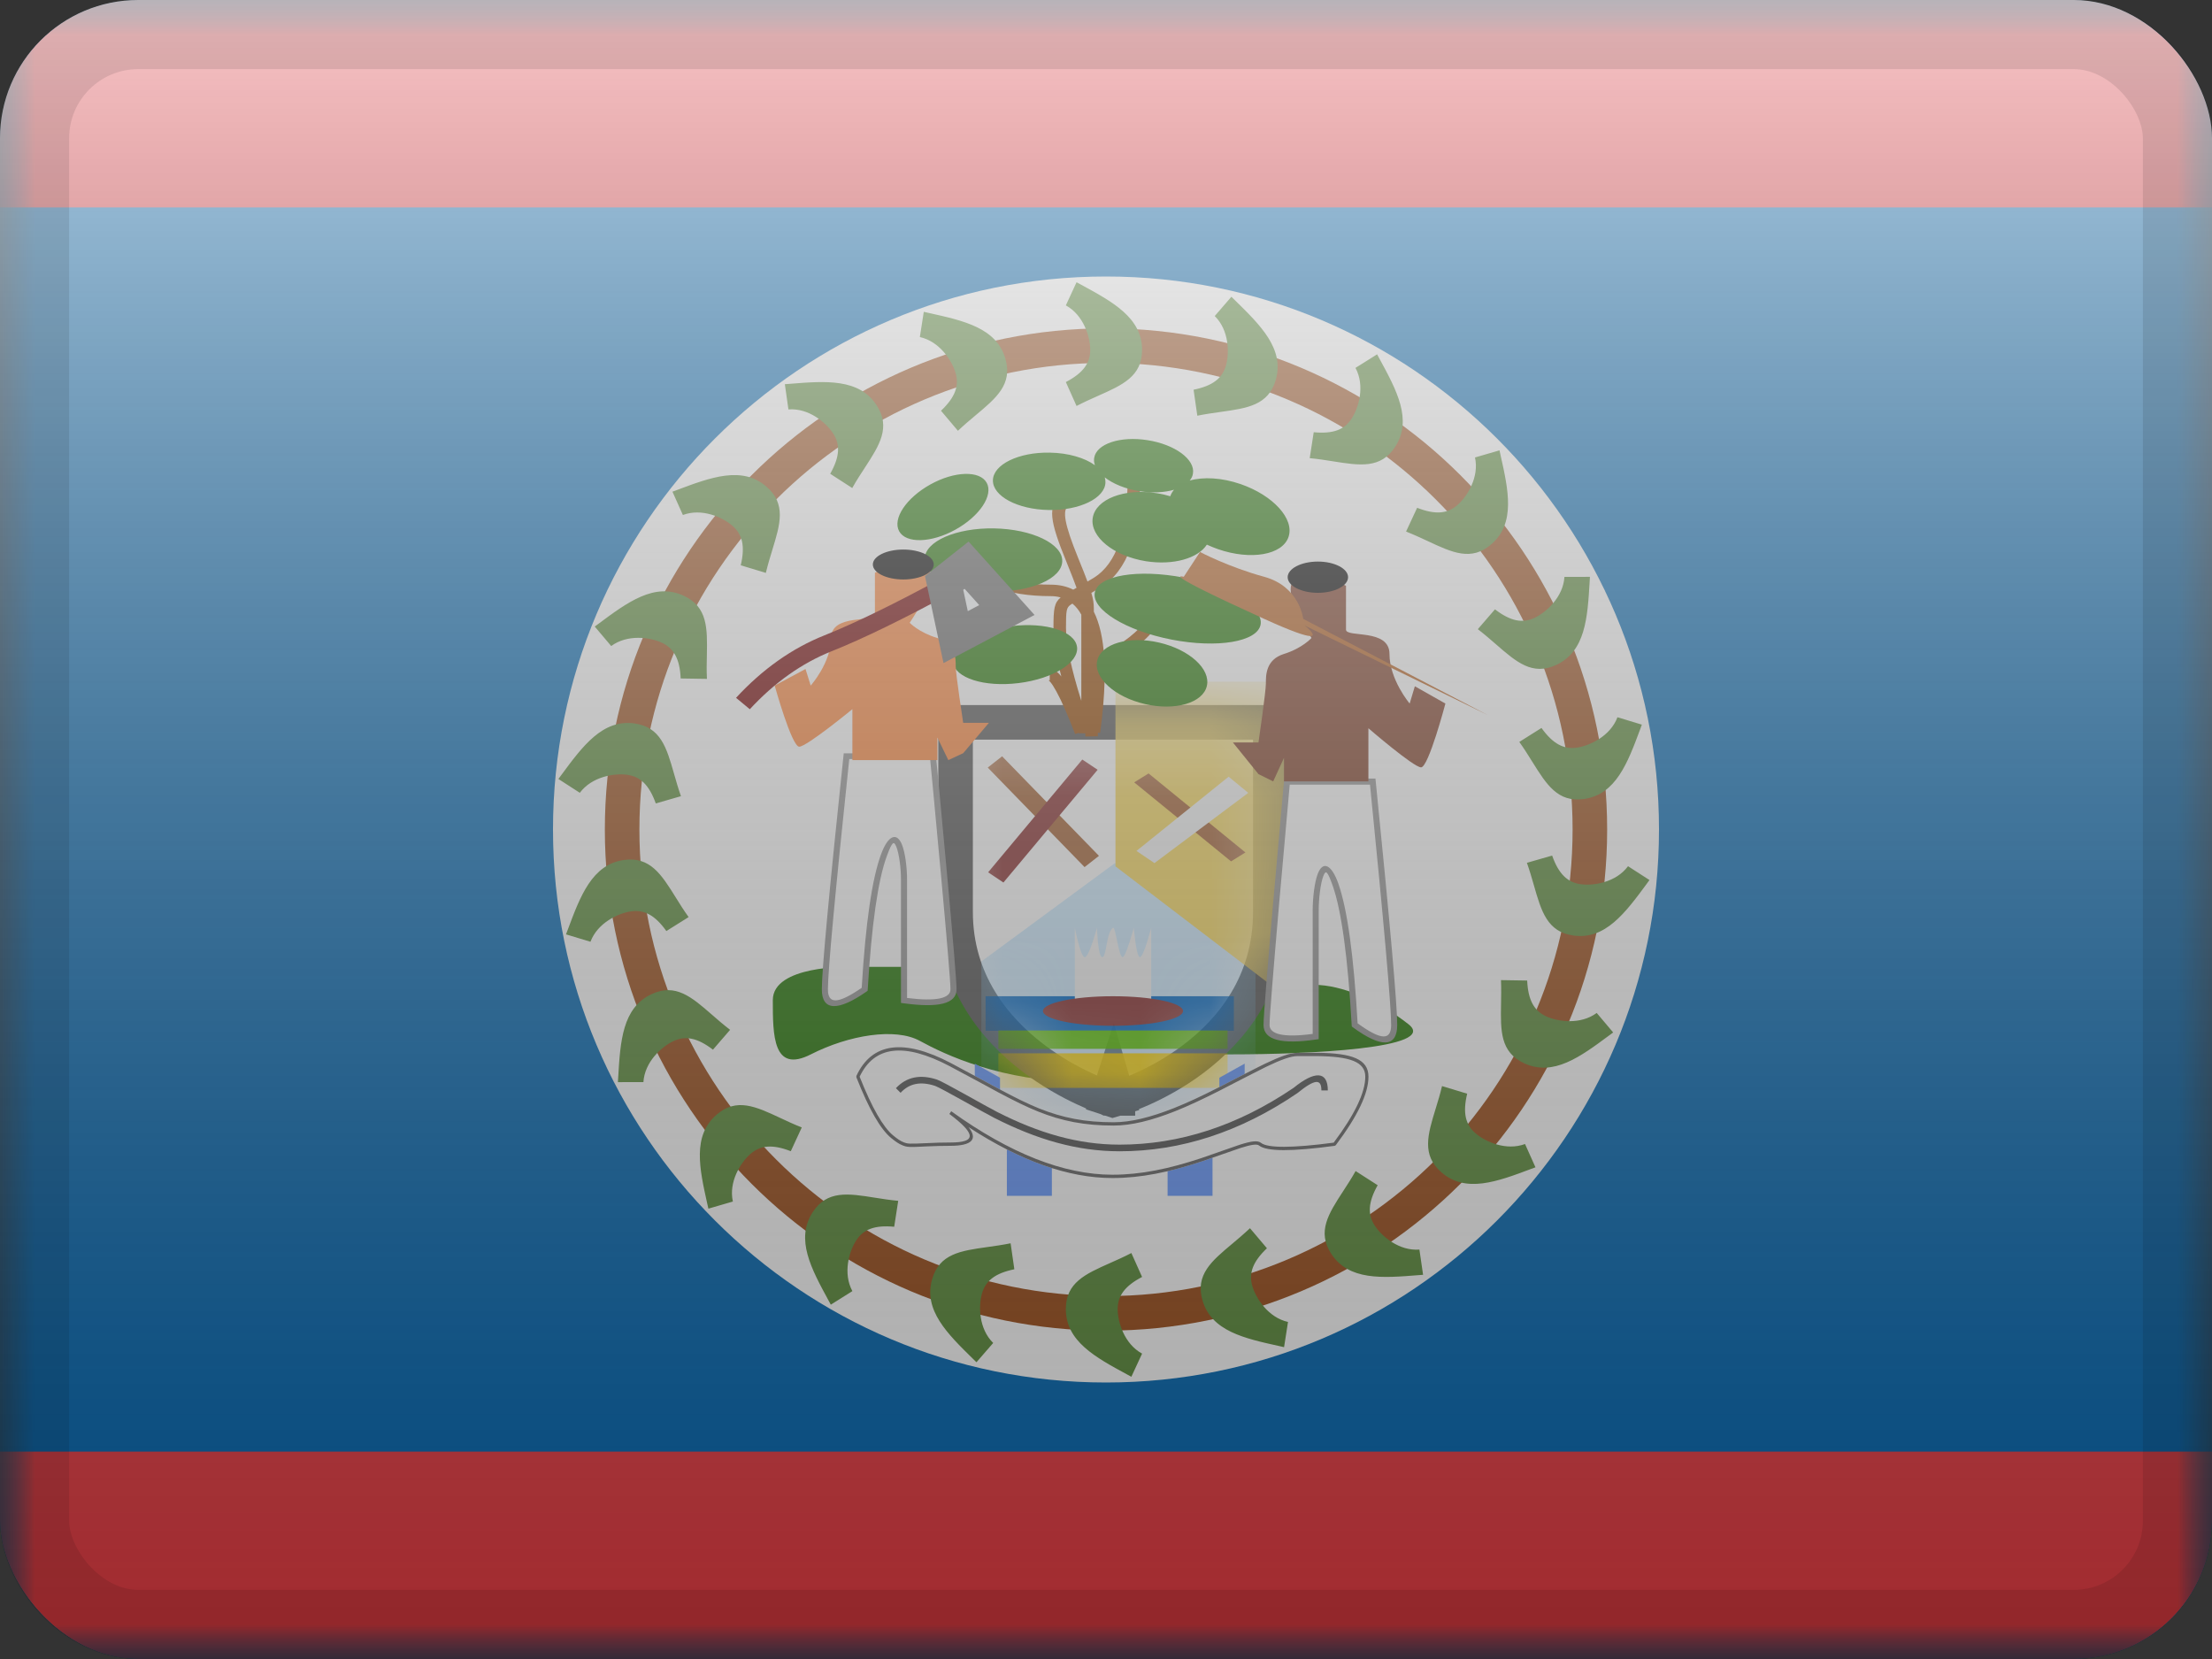 <svg width="32" height="24" viewBox="0 0 32 24" fill="none" xmlns="http://www.w3.org/2000/svg">
<rect x="0" y="0" width="32" height="24" fill="#333333" stroke="none"/>
<g clip-path="url(#clip0_230_27704)">
<mask id="mask0_230_27704" style="mask-type:luminance" maskUnits="userSpaceOnUse" x="0" y="0" width="32" height="24">
<rect width="32" height="24" fill="white"/>
</mask>
<g mask="url(#mask0_230_27704)">
<path fill-rule="evenodd" clip-rule="evenodd" d="M0 0V24H32V0H0Z" fill="#0168B4"/>
<mask id="mask1_230_27704" style="mask-type:luminance" maskUnits="userSpaceOnUse" x="0" y="0" width="32" height="24">
<path fill-rule="evenodd" clip-rule="evenodd" d="M0 0V24H32V0H0Z" fill="white"/>
</mask>
<g mask="url(#mask1_230_27704)">
<path fill-rule="evenodd" clip-rule="evenodd" d="M0 0V3H32V0H0Z" fill="#E93C43"/>
<path fill-rule="evenodd" clip-rule="evenodd" d="M0 21V24H32V21H0Z" fill="#E93C43"/>
<path d="M16 18C12.686 18 10 15.314 10 12C10 8.686 12.686 6 16 6C19.314 6 22 8.686 22 12C22 15.314 19.314 18 16 18Z" fill="#F7FCFF"/>
<path d="M16 20C11.582 20 8 16.418 8 12C8 7.582 11.582 4 16 4C20.418 4 24 7.582 24 12C24 16.418 20.418 20 16 20Z" fill="white"/>
<path fill-rule="evenodd" clip-rule="evenodd" d="M16 19C19.866 19 23 15.866 23 12C23 8.134 19.866 5 16 5C12.134 5 9 8.134 9 12C9 15.866 12.134 19 16 19Z" stroke="#9C4C17" stroke-width="0.5"/>
<path fill-rule="evenodd" clip-rule="evenodd" d="M15.574 4.083L15.419 4.418C15.675 4.557 15.772 4.872 15.772 5.062C15.772 5.251 15.672 5.395 15.419 5.527L15.574 5.873C15.68 5.818 15.785 5.771 15.884 5.727C16.24 5.569 16.522 5.444 16.522 5.062C16.522 4.596 16.094 4.365 15.633 4.115L15.574 4.083ZM17.814 4.293L17.573 4.572C17.781 4.776 17.787 5.106 17.735 5.289C17.683 5.47 17.547 5.581 17.267 5.638L17.321 6.014C17.438 5.99 17.552 5.974 17.659 5.959C18.045 5.905 18.35 5.862 18.456 5.496C18.584 5.047 18.237 4.707 17.862 4.34L17.814 4.293ZM19.609 5.322L19.922 5.126L19.954 5.185C20.205 5.646 20.437 6.073 20.183 6.464C19.976 6.784 19.671 6.735 19.286 6.674C19.179 6.657 19.066 6.639 18.947 6.628L19.005 6.253C19.289 6.28 19.452 6.214 19.554 6.055C19.658 5.895 19.748 5.579 19.609 5.322ZM21.693 6.515L21.338 6.618C21.401 6.902 21.227 7.182 21.083 7.307C20.941 7.431 20.767 7.45 20.501 7.346L20.341 7.69C20.453 7.734 20.557 7.782 20.655 7.828L20.655 7.828C21.008 7.993 21.287 8.124 21.575 7.873C21.927 7.567 21.822 7.093 21.707 6.581L21.693 6.515ZM22.632 8.346L23.001 8.345L22.997 8.412C22.966 8.936 22.937 9.421 22.514 9.619C22.169 9.78 21.936 9.577 21.642 9.321C21.56 9.25 21.474 9.175 21.379 9.102L21.627 8.815C21.854 8.989 22.026 9.019 22.198 8.939C22.37 8.858 22.614 8.637 22.632 8.346ZM23.752 10.483L23.399 10.376C23.297 10.649 22.998 10.789 22.81 10.816C22.623 10.842 22.466 10.763 22.3 10.531L21.979 10.733C22.049 10.83 22.109 10.928 22.167 11.02C22.373 11.35 22.536 11.612 22.914 11.559C23.376 11.494 23.546 11.038 23.729 10.546L23.752 10.483ZM23.552 12.531L23.862 12.731L23.823 12.785C23.511 13.208 23.222 13.599 22.761 13.534C22.383 13.481 22.298 13.184 22.191 12.81C22.161 12.705 22.129 12.595 22.089 12.482L22.454 12.377C22.549 12.646 22.678 12.765 22.865 12.791C23.054 12.818 23.379 12.765 23.552 12.531ZM23.337 14.936L23.099 14.654C22.864 14.827 22.538 14.782 22.365 14.702C22.194 14.622 22.106 14.47 22.093 14.185L21.714 14.179C21.719 14.299 21.717 14.414 21.715 14.522C21.708 14.911 21.702 15.22 22.048 15.381C22.471 15.578 22.861 15.289 23.283 14.976L23.337 14.936ZM22.062 16.55L22.213 16.887L22.15 16.91C21.659 17.095 21.203 17.265 20.852 16.959C20.564 16.709 20.654 16.414 20.768 16.042C20.8 15.938 20.834 15.828 20.861 15.712L21.225 15.822C21.158 16.1 21.201 16.27 21.344 16.393C21.488 16.518 21.789 16.652 22.062 16.55ZM20.587 18.442L20.534 18.077C20.244 18.1 19.991 17.889 19.887 17.729C19.784 17.57 19.79 17.395 19.93 17.146L19.611 16.941C19.553 17.045 19.49 17.141 19.431 17.232C19.219 17.558 19.05 17.817 19.258 18.137C19.512 18.528 19.997 18.489 20.52 18.447L20.587 18.442ZM18.633 19.124L18.576 19.489L18.511 19.474C17.998 19.361 17.524 19.257 17.395 18.809C17.29 18.442 17.527 18.243 17.825 17.994C17.908 17.924 17.996 17.85 18.083 17.768L18.328 18.058C18.121 18.255 18.064 18.42 18.116 18.602C18.169 18.785 18.349 19.061 18.633 19.124ZM16.367 19.917L16.522 19.582C16.266 19.443 16.169 19.128 16.169 18.938C16.169 18.749 16.269 18.605 16.522 18.473L16.367 18.127C16.261 18.182 16.156 18.229 16.056 18.273C15.701 18.431 15.419 18.556 15.419 18.938C15.419 19.404 15.846 19.635 16.308 19.885L16.367 19.917ZM14.368 19.428L14.126 19.707L14.078 19.66C13.704 19.293 13.356 18.953 13.485 18.505C13.59 18.138 13.896 18.095 14.281 18.041L14.281 18.041C14.389 18.026 14.502 18.01 14.62 17.986L14.674 18.362C14.394 18.419 14.258 18.53 14.206 18.711C14.153 18.895 14.16 19.224 14.368 19.428ZM12.019 18.874L12.331 18.678C12.192 18.422 12.282 18.105 12.386 17.945C12.489 17.786 12.651 17.72 12.936 17.747L12.994 17.372C12.875 17.361 12.761 17.343 12.654 17.326C12.27 17.265 11.965 17.216 11.757 17.536C11.503 17.927 11.736 18.354 11.987 18.815L12.019 18.874ZM10.602 17.382L10.248 17.485L10.233 17.419C10.119 16.907 10.013 16.433 10.365 16.127C10.653 15.876 10.933 16.007 11.286 16.172C11.384 16.218 11.488 16.267 11.599 16.31L11.44 16.654C11.174 16.55 11 16.569 10.857 16.693C10.713 16.818 10.539 17.098 10.602 17.382ZM8.939 15.655L9.308 15.654C9.326 15.363 9.57 15.142 9.743 15.061C9.914 14.981 10.087 15.011 10.314 15.185L10.562 14.898C10.467 14.825 10.38 14.75 10.298 14.678C10.005 14.423 9.772 14.22 9.426 14.382C9.003 14.579 8.974 15.064 8.943 15.588L8.939 15.655ZM8.542 13.624L8.188 13.517L8.212 13.454C8.395 12.962 8.565 12.506 9.026 12.441C9.404 12.388 9.568 12.65 9.774 12.98C9.831 13.072 9.892 13.17 9.962 13.267L9.64 13.469C9.474 13.237 9.318 13.158 9.131 13.184C8.942 13.211 8.644 13.351 8.542 13.624ZM8.078 11.269L8.388 11.469C8.562 11.235 8.887 11.182 9.076 11.209C9.262 11.235 9.391 11.354 9.487 11.623L9.851 11.518C9.811 11.405 9.78 11.295 9.75 11.19L9.75 11.19C9.643 10.816 9.558 10.519 9.18 10.466C8.718 10.401 8.43 10.792 8.118 11.215L8.078 11.269ZM8.842 9.346L8.604 9.064L8.658 9.024C9.079 8.711 9.47 8.422 9.892 8.619C10.238 8.78 10.233 9.089 10.226 9.478C10.223 9.586 10.221 9.701 10.227 9.821L9.847 9.815C9.835 9.53 9.746 9.378 9.575 9.298C9.403 9.218 9.076 9.173 8.842 9.346ZM9.728 7.113L9.879 7.45C10.152 7.348 10.453 7.481 10.597 7.607C10.739 7.73 10.782 7.9 10.716 8.178L11.079 8.288C11.107 8.172 11.14 8.062 11.172 7.958C11.286 7.586 11.377 7.291 11.089 7.041C10.737 6.735 10.282 6.905 9.79 7.09L9.728 7.113ZM11.406 5.923L11.354 5.558L11.421 5.553C11.944 5.511 12.428 5.472 12.682 5.863C12.89 6.183 12.722 6.442 12.51 6.768C12.45 6.859 12.388 6.955 12.329 7.06L12.01 6.854C12.151 6.605 12.156 6.43 12.053 6.271C11.95 6.112 11.697 5.9 11.406 5.923ZM13.364 4.511L13.307 4.876C13.592 4.939 13.772 5.215 13.825 5.398C13.877 5.58 13.82 5.746 13.613 5.942L13.858 6.232C13.944 6.15 14.032 6.076 14.116 6.006C14.414 5.757 14.651 5.558 14.545 5.191C14.417 4.743 13.942 4.639 13.43 4.526C13.408 4.521 13.386 4.516 13.364 4.511Z" fill="#5B8C39"/>
<path fill-rule="evenodd" clip-rule="evenodd" d="M12.28 13.987C12.28 13.987 11.18 13.963 11.18 14.468C11.18 14.973 11.18 15.533 11.73 15.253C12.28 14.973 12.952 14.863 13.307 15.058C13.663 15.253 14.492 15.65 15.66 15.65C16.828 15.65 16.75 15.253 17.826 15.253C18.901 15.253 20.822 15.168 20.377 14.818C19.932 14.468 19.409 14.247 19.009 14.247C18.61 14.247 18.303 14.247 17.463 13.835C16.622 13.423 15.684 13.386 14.739 13.519C13.793 13.651 13.669 13.987 13.11 13.987C12.551 13.987 12.28 13.987 12.28 13.987Z" fill="#247805"/>
<path d="M16.101 15.65C16.171 15.89 16.171 15.89 16.171 15.89L16.172 15.89L16.172 15.889L16.174 15.889L16.18 15.887L16.201 15.881C16.218 15.875 16.242 15.867 16.272 15.856C16.333 15.834 16.418 15.801 16.519 15.756C16.721 15.666 16.992 15.524 17.264 15.319C17.809 14.908 18.377 14.228 18.377 13.192V13.184V13.176V13.168V13.16V13.152V13.144V13.136V13.128V13.12V13.112V13.104V13.097V13.089V13.081V13.073V13.065V13.057V13.049V13.041V13.034V13.026V13.018V13.01V13.002V12.994V12.986V12.979V12.971V12.963V12.955V12.947V12.94V12.932V12.924V12.916V12.909V12.901V12.893V12.886V12.878V12.87V12.862V12.855V12.847V12.839V12.832V12.824V12.816V12.809V12.801V12.793V12.786V12.778V12.77V12.763V12.755V12.747V12.74V12.732V12.725V12.717V12.71V12.702V12.694V12.687V12.679V12.672V12.664V12.657V12.649V12.642V12.634V12.627V12.619V12.612V12.604V12.597V12.589V12.582V12.575V12.567V12.56V12.552V12.545V12.538V12.53V12.523V12.515V12.508V12.501V12.493V12.486V12.479V12.472V12.464V12.457V12.45V12.442V12.435V12.428V12.421V12.413V12.406V12.399V12.392V12.385V12.377V12.37V12.363V12.356V12.349V12.342V12.335V12.327V12.32V12.313V12.306V12.299V12.292V12.285V12.278V12.271V12.264V12.257V12.25V12.243V12.236V12.229V12.222V12.215V12.208V12.201V12.194V12.187V12.18V12.173V12.166V12.16V12.153V12.146V12.139V12.132V12.126V12.119V12.112V12.105V12.098V12.092V12.085V12.078V12.071V12.065V12.058V12.051V12.045V12.038V12.031V12.025V12.018V12.011V12.005V11.998V11.992V11.985V11.978V11.972V11.965V11.959V11.952V11.946V11.939V11.933V11.926V11.92V11.914V11.907V11.901V11.894V11.888V11.881V11.875V11.869V11.862V11.856V11.85V11.843V11.837V11.831V11.825V11.818V11.812V11.806V11.8V11.793V11.787V11.781V11.775V11.769V11.763V11.757V11.75V11.744V11.738V11.732V11.726V11.72V11.714V11.708V11.702V11.696V11.69V11.684V11.678V11.672V11.666V11.66V11.655V11.649V11.643V11.637V11.631V11.625V11.619V11.614V11.608V11.602V11.596V11.591V11.585V11.579V11.573V11.568V11.562V11.556V11.551V11.545V11.54V11.534V11.528V11.523V11.517V11.512V11.506V11.501V11.495V11.49V11.484V11.479V11.474V11.468V11.463V11.457V11.452V11.447V11.441V11.436V11.431V11.425V11.42V11.415V11.41V11.405V11.399V11.394V11.389V11.384V11.379V11.373V11.368V11.363V11.358V11.353V11.348V11.343V11.338V11.333V11.328V11.323V11.318V11.313V11.308V11.303V11.299V11.294V11.289V11.284V11.279V11.274V11.27V11.265V11.26V11.255V11.251V11.246V11.241V11.237V11.232V11.227V11.223V11.218V11.213V11.209V11.204V11.2V11.195V11.191V11.186V11.182V11.178V11.173V11.169V11.164V11.16V11.156V11.151V11.147V11.143V11.138V11.134V11.13V11.126V11.121V11.117V11.113V11.109V11.105V11.101V11.097V11.093V11.088V11.085V11.081V11.076V11.072V11.069V11.065V11.061V11.057V11.053V11.049V11.045V11.041V11.037V11.034V11.03V11.026V11.023V11.019V11.015V11.011V11.008V11.004V11.001V10.997V10.993V10.99V10.986V10.983V10.979V10.976V10.972V10.969V10.965V10.962V10.959V10.955V10.952V10.948V10.945V10.942V10.939V10.935V10.932V10.929V10.926V10.923V10.919V10.916V10.913V10.91V10.907V10.904V10.901V10.898V10.895V10.892V10.889V10.886V10.883V10.881V10.878V10.875V10.872V10.869V10.867V10.864V10.861V10.858V10.856V10.853V10.85V10.848V10.845V10.843V10.84V10.838V10.835V10.833V10.83V10.828V10.825V10.823V10.82V10.818V10.816V10.813V10.811V10.809V10.807V10.804V10.802V10.8V10.798V10.796V10.794V10.791V10.79V10.787V10.785V10.783V10.781V10.78V10.777V10.776V10.774V10.772V10.77V10.768V10.766V10.765V10.763V10.761V10.759V10.758V10.756V10.755V10.753V10.751V10.75V10.748V10.747V10.745V10.744V10.742V10.741V10.739V10.738V10.737V10.735V10.734V10.733V10.732V10.73V10.729V10.728V10.727V10.726V10.725V10.723V10.722V10.721V10.72V10.719V10.718V10.717V10.716V10.716V10.715V10.714V10.713V10.712V10.711V10.711V10.71V10.709V10.709V10.708V10.707V10.707V10.706V10.706V10.705V10.705V10.704V10.704V10.703V10.703V10.703V10.702V10.702V10.702V10.701V10.701V10.701V10.701V10.7V10.7V10.7V10.7V10.7V10.7L18.127 10.7H18.377V10.45H18.127H14.074H13.824V10.7H14.074L13.824 10.7V10.7V10.7V10.7V10.7V10.7V10.701V10.701V10.701V10.701V10.702V10.702V10.703V10.703V10.703V10.704V10.704V10.705V10.706V10.706V10.707V10.707V10.708V10.709V10.71V10.71V10.711V10.712V10.713V10.714V10.714V10.715V10.716V10.717V10.718V10.719V10.72V10.722V10.723V10.724V10.725V10.726V10.728V10.729V10.73V10.732V10.733V10.734V10.736V10.737V10.739V10.74V10.742V10.743V10.745V10.746V10.748V10.75V10.751V10.753V10.755V10.757V10.758V10.76V10.762V10.764V10.766V10.768V10.77V10.772V10.774V10.776V10.778V10.78V10.782V10.784V10.786V10.788V10.79V10.793V10.795V10.797V10.8V10.802V10.804V10.807V10.809V10.812V10.814V10.816V10.819V10.822V10.824V10.827V10.829V10.832V10.835V10.837V10.84V10.843V10.845V10.848V10.851V10.854V10.857V10.86V10.862V10.865V10.868V10.871V10.874V10.877V10.88V10.883V10.886V10.889V10.893V10.896V10.899V10.902V10.905V10.909V10.912V10.915V10.918V10.922V10.925V10.928V10.932V10.935V10.939V10.942V10.945V10.949V10.953V10.956V10.96V10.963V10.967V10.97V10.974V10.978V10.982V10.985V10.989V10.993V10.996V11V11.004V11.008V11.012V11.016V11.02V11.023V11.027V11.031V11.035V11.039V11.043V11.047V11.051V11.056V11.06V11.064V11.068V11.072V11.076V11.08V11.085V11.089V11.093V11.097V11.102V11.106V11.11V11.115V11.119V11.123V11.128V11.132V11.137V11.141V11.146V11.15V11.155V11.159V11.164V11.168V11.173V11.177V11.182V11.187V11.191V11.196V11.201V11.205V11.21V11.215V11.22V11.224V11.229V11.234V11.239V11.243V11.248V11.253V11.258V11.263V11.268V11.273V11.278V11.283V11.288V11.293V11.298V11.303V11.308V11.313V11.318V11.323V11.328V11.333V11.339V11.344V11.349V11.354V11.359V11.364V11.37V11.375V11.38V11.386V11.391V11.396V11.402V11.407V11.412V11.418V11.423V11.428V11.434V11.439V11.445V11.45V11.456V11.461V11.466V11.472V11.478V11.483V11.489V11.494V11.5V11.505V11.511V11.517V11.522V11.528V11.534V11.539V11.545V11.551V11.556V11.562V11.568V11.573V11.579V11.585V11.591V11.597V11.602V11.608V11.614V11.62V11.626V11.632V11.637V11.643V11.649V11.655V11.661V11.667V11.673V11.679V11.685V11.691V11.697V11.703V11.709V11.715V11.721V11.727V11.733V11.739V11.745V11.751V11.757V11.764V11.77V11.776V11.782V11.788V11.794V11.8V11.806V11.813V11.819V11.825V11.831V11.838V11.844V11.85V11.856V11.863V11.869V11.875V11.881V11.888V11.894V11.9V11.907V11.913V11.919V11.926V11.932V11.938V11.945V11.951V11.957V11.964V11.97V11.977V11.983V11.99V11.996V12.002V12.009V12.015V12.022V12.028V12.035V12.041V12.048V12.054V12.061V12.067V12.074V12.08V12.087V12.094V12.1V12.107V12.113V12.12V12.126V12.133V12.139V12.146V12.153V12.159V12.166V12.172V12.179V12.186V12.192V12.199V12.206V12.212V12.219V12.226V12.232V12.239V12.246V12.252V12.259V12.266V12.273V12.279V12.286V12.293V12.299V12.306V12.313V12.319V12.326V12.333V12.34V12.347V12.353V12.36V12.367V12.373V12.38V12.387V12.394V12.401V12.407V12.414V12.421V12.428V12.434V12.441V12.448V12.455V12.462V12.469V12.475V12.482V12.489V12.496V12.503V12.509V12.516V12.523V12.53V12.537V12.544V12.55V12.557V12.564V12.571V12.578V12.585V12.591V12.598V12.605V12.612V12.619V12.626V12.633V12.639V12.646V12.653V12.66V12.667V12.674V12.681V12.687V12.694V12.701V12.708V12.715V12.722V12.729V12.756V12.811V12.838V12.852V12.866V12.893V12.921V12.948V12.975V13.03V13.084V13.111V13.138V13.192C13.824 14.202 14.394 14.882 14.935 15.297C15.206 15.505 15.476 15.652 15.678 15.746C15.779 15.794 15.863 15.829 15.924 15.852C15.954 15.863 15.978 15.872 15.995 15.878L16.015 15.885L16.021 15.887L16.023 15.888L16.024 15.888L16.024 15.888C16.024 15.888 16.024 15.888 16.101 15.65ZM16.101 15.65L16.171 15.89L16.097 15.912L16.024 15.888L16.101 15.65Z" fill="white" stroke="#565656" stroke-width="0.5"/>
<mask id="mask2_230_27704" style="mask-type:luminance" maskUnits="userSpaceOnUse" x="13" y="10" width="6" height="7">
<path d="M16.101 15.65C16.171 15.89 16.171 15.89 16.171 15.89L16.172 15.89L16.172 15.889L16.174 15.889L16.18 15.887L16.201 15.881C16.218 15.875 16.242 15.867 16.272 15.856C16.333 15.834 16.418 15.801 16.519 15.756C16.721 15.666 16.992 15.524 17.264 15.319C17.809 14.908 18.377 14.228 18.377 13.192V13.184V13.176V13.168V13.16V13.152V13.144V13.136V13.128V13.12V13.112V13.104V13.097V13.089V13.081V13.073V13.065V13.057V13.049V13.041V13.034V13.026V13.018V13.01V13.002V12.994V12.986V12.979V12.971V12.963V12.955V12.947V12.94V12.932V12.924V12.916V12.909V12.901V12.893V12.886V12.878V12.87V12.862V12.855V12.847V12.839V12.832V12.824V12.816V12.809V12.801V12.793V12.786V12.778V12.77V12.763V12.755V12.747V12.74V12.732V12.725V12.717V12.71V12.702V12.694V12.687V12.679V12.672V12.664V12.657V12.649V12.642V12.634V12.627V12.619V12.612V12.604V12.597V12.589V12.582V12.575V12.567V12.56V12.552V12.545V12.538V12.53V12.523V12.515V12.508V12.501V12.493V12.486V12.479V12.472V12.464V12.457V12.45V12.442V12.435V12.428V12.421V12.413V12.406V12.399V12.392V12.385V12.377V12.37V12.363V12.356V12.349V12.342V12.335V12.327V12.32V12.313V12.306V12.299V12.292V12.285V12.278V12.271V12.264V12.257V12.25V12.243V12.236V12.229V12.222V12.215V12.208V12.201V12.194V12.187V12.18V12.173V12.166V12.16V12.153V12.146V12.139V12.132V12.126V12.119V12.112V12.105V12.098V12.092V12.085V12.078V12.071V12.065V12.058V12.051V12.045V12.038V12.031V12.025V12.018V12.011V12.005V11.998V11.992V11.985V11.978V11.972V11.965V11.959V11.952V11.946V11.939V11.933V11.926V11.92V11.914V11.907V11.901V11.894V11.888V11.881V11.875V11.869V11.862V11.856V11.85V11.843V11.837V11.831V11.825V11.818V11.812V11.806V11.8V11.793V11.787V11.781V11.775V11.769V11.763V11.757V11.75V11.744V11.738V11.732V11.726V11.72V11.714V11.708V11.702V11.696V11.69V11.684V11.678V11.672V11.666V11.66V11.655V11.649V11.643V11.637V11.631V11.625V11.619V11.614V11.608V11.602V11.596V11.591V11.585V11.579V11.573V11.568V11.562V11.556V11.551V11.545V11.54V11.534V11.528V11.523V11.517V11.512V11.506V11.501V11.495V11.49V11.484V11.479V11.474V11.468V11.463V11.457V11.452V11.447V11.441V11.436V11.431V11.425V11.42V11.415V11.41V11.405V11.399V11.394V11.389V11.384V11.379V11.373V11.368V11.363V11.358V11.353V11.348V11.343V11.338V11.333V11.328V11.323V11.318V11.313V11.308V11.303V11.299V11.294V11.289V11.284V11.279V11.274V11.27V11.265V11.26V11.255V11.251V11.246V11.241V11.237V11.232V11.227V11.223V11.218V11.213V11.209V11.204V11.2V11.195V11.191V11.186V11.182V11.178V11.173V11.169V11.164V11.16V11.156V11.151V11.147V11.143V11.138V11.134V11.13V11.126V11.121V11.117V11.113V11.109V11.105V11.101V11.097V11.093V11.088V11.085V11.081V11.076V11.072V11.069V11.065V11.061V11.057V11.053V11.049V11.045V11.041V11.037V11.034V11.03V11.026V11.023V11.019V11.015V11.011V11.008V11.004V11.001V10.997V10.993V10.99V10.986V10.983V10.979V10.976V10.972V10.969V10.965V10.962V10.959V10.955V10.952V10.948V10.945V10.942V10.939V10.935V10.932V10.929V10.926V10.923V10.919V10.916V10.913V10.91V10.907V10.904V10.901V10.898V10.895V10.892V10.889V10.886V10.883V10.881V10.878V10.875V10.872V10.869V10.867V10.864V10.861V10.858V10.856V10.853V10.85V10.848V10.845V10.843V10.84V10.838V10.835V10.833V10.83V10.828V10.825V10.823V10.82V10.818V10.816V10.813V10.811V10.809V10.807V10.804V10.802V10.8V10.798V10.796V10.794V10.791V10.79V10.787V10.785V10.783V10.781V10.78V10.777V10.776V10.774V10.772V10.77V10.768V10.766V10.765V10.763V10.761V10.759V10.758V10.756V10.755V10.753V10.751V10.75V10.748V10.747V10.745V10.744V10.742V10.741V10.739V10.738V10.737V10.735V10.734V10.733V10.732V10.73V10.729V10.728V10.727V10.726V10.725V10.723V10.722V10.721V10.72V10.719V10.718V10.717V10.716V10.716V10.715V10.714V10.713V10.712V10.711V10.711V10.71V10.709V10.709V10.708V10.707V10.707V10.706V10.706V10.705V10.705V10.704V10.704V10.703V10.703V10.703V10.702V10.702V10.702V10.701V10.701V10.701V10.701V10.7V10.7V10.7V10.7V10.7V10.7L18.127 10.7H18.377V10.45H18.127H14.074H13.824V10.7H14.074L13.824 10.7V10.7V10.7V10.7V10.7V10.7V10.701V10.701V10.701V10.701V10.702V10.702V10.703V10.703V10.703V10.704V10.704V10.705V10.706V10.706V10.707V10.707V10.708V10.709V10.71V10.71V10.711V10.712V10.713V10.714V10.714V10.715V10.716V10.717V10.718V10.719V10.72V10.722V10.723V10.724V10.725V10.726V10.728V10.729V10.73V10.732V10.733V10.734V10.736V10.737V10.739V10.74V10.742V10.743V10.745V10.746V10.748V10.75V10.751V10.753V10.755V10.757V10.758V10.76V10.762V10.764V10.766V10.768V10.77V10.772V10.774V10.776V10.778V10.78V10.782V10.784V10.786V10.788V10.79V10.793V10.795V10.797V10.8V10.802V10.804V10.807V10.809V10.812V10.814V10.816V10.819V10.822V10.824V10.827V10.829V10.832V10.835V10.837V10.84V10.843V10.845V10.848V10.851V10.854V10.857V10.86V10.862V10.865V10.868V10.871V10.874V10.877V10.88V10.883V10.886V10.889V10.893V10.896V10.899V10.902V10.905V10.909V10.912V10.915V10.918V10.922V10.925V10.928V10.932V10.935V10.939V10.942V10.945V10.949V10.953V10.956V10.96V10.963V10.967V10.97V10.974V10.978V10.982V10.985V10.989V10.993V10.996V11V11.004V11.008V11.012V11.016V11.02V11.023V11.027V11.031V11.035V11.039V11.043V11.047V11.051V11.056V11.06V11.064V11.068V11.072V11.076V11.08V11.085V11.089V11.093V11.097V11.102V11.106V11.11V11.115V11.119V11.123V11.128V11.132V11.137V11.141V11.146V11.15V11.155V11.159V11.164V11.168V11.173V11.177V11.182V11.187V11.191V11.196V11.201V11.205V11.21V11.215V11.22V11.224V11.229V11.234V11.239V11.243V11.248V11.253V11.258V11.263V11.268V11.273V11.278V11.283V11.288V11.293V11.298V11.303V11.308V11.313V11.318V11.323V11.328V11.333V11.339V11.344V11.349V11.354V11.359V11.364V11.37V11.375V11.38V11.386V11.391V11.396V11.402V11.407V11.412V11.418V11.423V11.428V11.434V11.439V11.445V11.45V11.456V11.461V11.466V11.472V11.478V11.483V11.489V11.494V11.5V11.505V11.511V11.517V11.522V11.528V11.534V11.539V11.545V11.551V11.556V11.562V11.568V11.573V11.579V11.585V11.591V11.597V11.602V11.608V11.614V11.62V11.626V11.632V11.637V11.643V11.649V11.655V11.661V11.667V11.673V11.679V11.685V11.691V11.697V11.703V11.709V11.715V11.721V11.727V11.733V11.739V11.745V11.751V11.757V11.764V11.77V11.776V11.782V11.788V11.794V11.8V11.806V11.813V11.819V11.825V11.831V11.838V11.844V11.85V11.856V11.863V11.869V11.875V11.881V11.888V11.894V11.9V11.907V11.913V11.919V11.926V11.932V11.938V11.945V11.951V11.957V11.964V11.97V11.977V11.983V11.99V11.996V12.002V12.009V12.015V12.022V12.028V12.035V12.041V12.048V12.054V12.061V12.067V12.074V12.08V12.087V12.094V12.1V12.107V12.113V12.12V12.126V12.133V12.139V12.146V12.153V12.159V12.166V12.172V12.179V12.186V12.192V12.199V12.206V12.212V12.219V12.226V12.232V12.239V12.246V12.252V12.259V12.266V12.273V12.279V12.286V12.293V12.299V12.306V12.313V12.319V12.326V12.333V12.34V12.347V12.353V12.36V12.367V12.373V12.38V12.387V12.394V12.401V12.407V12.414V12.421V12.428V12.434V12.441V12.448V12.455V12.462V12.469V12.475V12.482V12.489V12.496V12.503V12.509V12.516V12.523V12.53V12.537V12.544V12.55V12.557V12.564V12.571V12.578V12.585V12.591V12.598V12.605V12.612V12.619V12.626V12.633V12.639V12.646V12.653V12.66V12.667V12.674V12.681V12.687V12.694V12.701V12.708V12.715V12.722V12.729V12.756V12.811V12.838V12.852V12.866V12.893V12.921V12.948V12.975V13.03V13.084V13.111V13.138V13.192C13.824 14.202 14.394 14.882 14.935 15.297C15.206 15.505 15.476 15.652 15.678 15.746C15.779 15.794 15.863 15.829 15.924 15.852C15.954 15.863 15.978 15.872 15.995 15.878L16.015 15.885L16.021 15.887L16.023 15.888L16.024 15.888L16.024 15.888C16.024 15.888 16.024 15.888 16.101 15.65ZM16.101 15.65L16.171 15.89L16.097 15.912L16.024 15.888L16.101 15.65Z" fill="white" stroke="white" stroke-width="0.5"/>
</mask>
<g mask="url(#mask2_230_27704)">
<path opacity="0.4" fill-rule="evenodd" clip-rule="evenodd" d="M14.197 13.909L16.131 12.485L18.163 14.07V16.327H14.197V13.909Z" fill="#84CEFF"/>
<path fill-rule="evenodd" clip-rule="evenodd" d="M14.258 14.412H17.85V14.912H14.258V14.412Z" fill="#006AC9"/>
<path fill-rule="evenodd" clip-rule="evenodd" d="M14.443 14.908H17.759V15.173H14.443V14.908Z" fill="#59C800"/>
<path fill-rule="evenodd" clip-rule="evenodd" d="M14.443 15.238H17.759V15.738H14.443V15.238Z" fill="#FFD800"/>
<path fill-rule="evenodd" clip-rule="evenodd" d="M18.727 14.511L16.137 12.533L16.137 9.862H18.727V14.511Z" fill="#F7D85D"/>
<path fill-rule="evenodd" clip-rule="evenodd" d="M15.549 13.422C15.549 13.422 15.631 13.847 15.693 13.847C15.756 13.847 15.869 13.422 15.869 13.422C15.869 13.422 15.883 13.847 15.946 13.847C16.009 13.847 16.001 13.491 16.102 13.422C16.138 13.398 16.184 13.845 16.24 13.847C16.287 13.849 16.402 13.422 16.402 13.422C16.402 13.422 16.437 13.847 16.491 13.847C16.545 13.847 16.654 13.422 16.654 13.422V14.495H15.549V13.422Z" fill="#F5F6F6"/>
<path fill-rule="evenodd" clip-rule="evenodd" d="M16.101 14.84C16.661 14.84 17.114 14.744 17.114 14.626C17.114 14.508 16.661 14.412 16.101 14.412C15.541 14.412 15.088 14.508 15.088 14.626C15.088 14.744 15.541 14.84 16.101 14.84Z" fill="#892E2E"/>
<path d="M14.289 11.104L14.497 10.941L15.898 12.381L15.69 12.544L14.289 11.104Z" fill="#A46031"/>
<path d="M14.516 12.767L14.295 12.619L15.657 10.988L15.879 11.136L14.516 12.767Z" fill="#892E2E"/>
<path d="M16.408 11.318L16.616 11.189L18.017 12.332L17.809 12.461L16.408 11.318Z" fill="#A46031"/>
<path d="M16.701 12.486L16.441 12.31L17.774 11.236L18.058 11.47L16.701 12.486Z" fill="#F5F6F6"/>
</g>
<path fill-rule="evenodd" clip-rule="evenodd" d="M14.566 16.535L15.217 16.739V17.3H14.566V16.535Z" fill="#6699FF"/>
<path fill-rule="evenodd" clip-rule="evenodd" d="M14.102 15.387L14.467 15.591V16.152H14.102V15.387Z" fill="#6699FF"/>
<path fill-rule="evenodd" clip-rule="evenodd" d="M17.541 16.535L16.891 16.739V17.3H17.541V16.535Z" fill="#6699FF"/>
<path fill-rule="evenodd" clip-rule="evenodd" d="M18.006 15.387L17.64 15.591V16.152H18.006V15.387Z" fill="#6699FF"/>
<path d="M13.748 16.576C13.629 16.576 13.53 16.579 13.416 16.584C13.142 16.598 13.124 16.597 13.049 16.566C13.003 16.547 12.958 16.517 12.892 16.463C12.737 16.336 12.57 16.044 12.389 15.585L12.389 15.565C12.613 15.081 13.074 15.021 13.758 15.38C13.939 15.475 14.465 15.761 14.46 15.758C14.7 15.886 14.867 15.968 15.032 16.035C15.374 16.172 15.697 16.235 16.11 16.235C16.358 16.235 16.646 16.164 16.981 16.031C17.175 15.954 17.377 15.86 17.622 15.735C17.655 15.719 18.17 15.451 18.297 15.39C18.52 15.283 18.666 15.231 18.768 15.231C18.795 15.231 18.817 15.23 18.87 15.23C18.963 15.23 19.007 15.23 19.06 15.23C19.554 15.236 19.797 15.319 19.797 15.576C19.797 15.819 19.639 16.148 19.324 16.567L19.309 16.576C18.686 16.66 18.325 16.66 18.213 16.571C18.183 16.547 18.1 16.558 17.947 16.607C17.878 16.629 17.508 16.762 17.393 16.799C16.916 16.957 16.508 17.042 16.092 17.042C15.459 17.042 14.765 16.797 14.012 16.306C14.149 16.479 14.062 16.576 13.748 16.576Z" fill="white"/>
<path fill-rule="evenodd" clip-rule="evenodd" d="M13.416 16.584C13.53 16.579 13.629 16.576 13.748 16.576C14.062 16.576 14.149 16.479 14.012 16.306C14.765 16.797 15.459 17.042 16.092 17.042C16.508 17.042 16.916 16.957 17.393 16.799C17.451 16.78 17.576 16.736 17.693 16.695C17.806 16.655 17.913 16.618 17.947 16.607C18.1 16.558 18.183 16.547 18.213 16.571C18.325 16.66 18.686 16.66 19.309 16.576L19.324 16.567C19.639 16.148 19.797 15.819 19.797 15.576C19.797 15.319 19.554 15.236 19.06 15.23C19.007 15.23 18.963 15.23 18.87 15.23C18.817 15.23 18.795 15.231 18.768 15.231C18.666 15.231 18.52 15.283 18.297 15.39C18.196 15.438 17.853 15.616 17.698 15.696C17.657 15.717 17.629 15.732 17.622 15.735C17.377 15.86 17.175 15.954 16.981 16.031C16.646 16.164 16.358 16.235 16.11 16.235C15.697 16.235 15.374 16.172 15.032 16.035C14.867 15.968 14.7 15.886 14.46 15.758C14.465 15.761 13.939 15.475 13.758 15.38C13.074 15.021 12.613 15.081 12.389 15.565L12.389 15.585C12.57 16.044 12.737 16.336 12.892 16.463C12.958 16.517 13.003 16.547 13.049 16.566C13.124 16.597 13.142 16.598 13.416 16.584ZM13.066 16.522C13.025 16.505 12.983 16.477 12.921 16.426C12.775 16.306 12.613 16.023 12.436 15.576C12.648 15.13 13.078 15.077 13.737 15.423C13.917 15.517 14.443 15.803 14.439 15.801C14.68 15.929 14.849 16.012 15.015 16.079C15.363 16.219 15.691 16.283 16.11 16.283C16.365 16.283 16.657 16.211 16.998 16.076C17.193 15.998 17.396 15.903 17.643 15.778C17.65 15.774 17.678 15.76 17.72 15.738C17.876 15.658 18.217 15.481 18.317 15.433C18.533 15.329 18.676 15.278 18.768 15.278C18.796 15.278 18.817 15.278 18.87 15.278C18.963 15.277 19.006 15.277 19.059 15.278C19.527 15.284 19.751 15.359 19.751 15.576C19.751 15.804 19.599 16.123 19.294 16.53C18.692 16.61 18.338 16.61 18.242 16.533C18.194 16.495 18.103 16.507 17.933 16.561C17.899 16.572 17.791 16.61 17.677 16.65C17.56 16.692 17.436 16.735 17.379 16.754C16.907 16.91 16.503 16.994 16.092 16.994C15.392 16.994 14.615 16.689 13.761 16.076L13.734 16.115C14.124 16.408 14.124 16.528 13.748 16.528C13.628 16.528 13.528 16.531 13.414 16.537C13.149 16.549 13.133 16.549 13.066 16.522Z" fill="#666666"/>
<path d="M13.028 15.809L12.961 15.742C13.113 15.579 13.313 15.538 13.555 15.618C13.649 15.649 14.261 16.003 14.425 16.086C15.023 16.39 15.592 16.559 16.197 16.559C17.066 16.559 17.905 16.285 18.713 15.738C19.018 15.49 19.209 15.49 19.209 15.775H19.116C19.116 15.605 19.026 15.605 18.767 15.815C17.942 16.375 17.084 16.655 16.197 16.655C15.576 16.655 14.994 16.482 14.384 16.172C14.213 16.085 13.61 15.737 13.527 15.709C13.317 15.64 13.154 15.673 13.028 15.809Z" fill="#565757"/>
<path fill-rule="evenodd" clip-rule="evenodd" d="M16.492 6.944L16.311 6.945C16.315 7.687 16.149 8.156 15.825 8.358C15.799 8.373 15.768 8.392 15.732 8.413C15.702 8.33 15.662 8.231 15.611 8.106L15.595 8.066C15.403 7.593 15.36 7.375 15.459 7.317L15.361 7.177C15.143 7.306 15.19 7.545 15.426 8.124L15.442 8.164C15.5 8.307 15.543 8.416 15.574 8.503L15.555 8.514L15.555 8.514L15.555 8.514C15.545 8.519 15.536 8.525 15.526 8.53C15.432 8.482 15.323 8.458 15.199 8.458C14.624 8.458 14.225 8.307 13.993 8.009L13.846 8.105C14.115 8.452 14.57 8.624 15.199 8.624C15.251 8.624 15.299 8.63 15.344 8.643C15.252 8.721 15.24 8.803 15.24 9.084C15.24 9.261 15.278 9.494 15.354 9.787C15.296 9.712 15.241 9.676 15.186 9.676V9.842C15.178 9.842 15.172 9.841 15.17 9.841L15.169 9.841L15.168 9.84L15.168 9.839L15.17 9.841L15.169 9.841C15.175 9.845 15.182 9.852 15.192 9.863C15.217 9.892 15.248 9.94 15.283 10.004C15.357 10.139 15.447 10.344 15.553 10.619L15.609 10.601L15.614 10.613L15.643 10.604V10.609H15.701L15.701 10.655L15.882 10.651C15.882 10.634 15.882 10.616 15.882 10.599L15.915 10.603C15.952 10.332 15.973 10.086 15.979 9.865C16.043 9.689 16.136 9.562 16.259 9.483C16.568 9.284 16.749 9.092 16.799 8.902L16.623 8.864C16.586 9.006 16.431 9.169 16.155 9.347C16.087 9.391 16.026 9.445 15.974 9.51C15.957 9.237 15.907 9.016 15.824 8.849V8.8C15.824 8.733 15.815 8.667 15.788 8.577C15.839 8.547 15.888 8.519 15.927 8.495C16.312 8.255 16.496 7.736 16.492 6.944ZM15.514 8.732C15.564 8.773 15.607 8.826 15.643 8.892V10.139C15.495 9.669 15.421 9.316 15.421 9.084C15.421 8.824 15.428 8.791 15.489 8.748C15.492 8.745 15.501 8.739 15.514 8.732Z" fill="#984800"/>
<path fill-rule="evenodd" clip-rule="evenodd" d="M16.984 7.085C16.847 7.125 16.672 7.135 16.485 7.106C16.279 7.073 16.101 6.999 15.982 6.906C15.989 6.929 15.992 6.953 15.992 6.977C15.988 7.206 15.62 7.386 15.171 7.378C14.721 7.37 14.36 7.178 14.364 6.948C14.368 6.719 14.736 6.54 15.185 6.548C15.456 6.552 15.694 6.624 15.84 6.73C15.827 6.695 15.823 6.659 15.829 6.624C15.861 6.42 16.207 6.305 16.602 6.368C16.997 6.43 17.291 6.646 17.258 6.85C17.253 6.887 17.236 6.921 17.211 6.952C17.406 6.896 17.674 6.909 17.947 7.003C18.419 7.166 18.73 7.508 18.64 7.769C18.55 8.029 18.095 8.108 17.622 7.945C17.566 7.925 17.511 7.903 17.459 7.879C17.332 8.077 16.974 8.181 16.578 8.119C16.11 8.044 15.765 7.764 15.808 7.492C15.851 7.22 16.266 7.06 16.734 7.135C16.802 7.145 16.868 7.16 16.93 7.179C16.941 7.145 16.96 7.113 16.984 7.085ZM14.274 6.984C14.374 7.164 14.172 7.468 13.822 7.662C13.473 7.855 13.108 7.866 13.008 7.686C12.908 7.505 13.11 7.202 13.46 7.008C13.809 6.814 14.174 6.804 14.274 6.984ZM15.367 8.118C15.363 8.37 14.914 8.567 14.364 8.557C13.815 8.548 13.373 8.336 13.377 8.083C13.382 7.831 13.831 7.635 14.38 7.644C14.93 7.654 15.372 7.866 15.367 8.118ZM14.734 9.882C15.23 9.821 15.609 9.587 15.581 9.36C15.553 9.132 15.129 8.997 14.633 9.058C14.137 9.119 13.758 9.352 13.786 9.58C13.814 9.808 14.238 9.943 14.734 9.882ZM16.563 10.185C17.001 10.287 17.402 10.169 17.459 9.924C17.516 9.678 17.207 9.397 16.769 9.296C16.33 9.195 15.929 9.312 15.873 9.557C15.816 9.803 16.125 10.084 16.563 10.185ZM16.95 9.253C17.612 9.381 18.187 9.285 18.236 9.038C18.284 8.79 17.786 8.485 17.124 8.356C16.462 8.228 15.886 8.324 15.838 8.572C15.79 8.819 16.288 9.124 16.95 9.253Z" fill="#247805"/>
<path fill-rule="evenodd" clip-rule="evenodd" d="M12.245 10.939C12.245 10.939 11.932 13.909 11.932 14.312C11.932 14.714 12.507 14.312 12.507 14.312C12.507 14.312 12.592 12.893 12.788 12.367C12.984 11.84 13.077 12.419 13.077 12.726C13.077 13.034 13.077 14.473 13.077 14.473C13.077 14.473 13.793 14.571 13.793 14.312C13.793 14.053 13.495 10.939 13.495 10.939H12.411H12.245Z" fill="white"/>
<path fill-rule="evenodd" clip-rule="evenodd" d="M12.206 10.898L12.202 10.935C11.993 12.918 11.889 14.041 11.889 14.312C11.889 14.63 12.127 14.63 12.535 14.345L12.551 14.334L12.553 14.314C12.609 13.372 12.702 12.727 12.831 12.38C12.908 12.172 12.931 12.162 12.966 12.248C13.007 12.349 13.034 12.554 13.034 12.726V14.509L13.072 14.514C13.574 14.583 13.838 14.523 13.838 14.312C13.838 14.201 13.787 13.589 13.699 12.63L13.689 12.525C13.657 12.17 13.622 11.796 13.587 11.426L13.553 11.07L13.543 10.97L13.54 10.935L13.537 10.898H12.206ZM12.466 14.29C12.118 14.53 11.977 14.527 11.977 14.312C11.977 14.047 12.08 12.935 12.286 10.981H13.456L13.465 11.077L13.499 11.434C13.534 11.803 13.569 12.178 13.601 12.532L13.611 12.638C13.698 13.589 13.75 14.205 13.75 14.312C13.75 14.442 13.549 14.491 13.122 14.437V12.726C13.122 12.545 13.094 12.331 13.048 12.218C12.973 12.033 12.847 12.085 12.748 12.353C12.616 12.706 12.522 13.351 12.466 14.29Z" fill="#979797"/>
<path fill-rule="evenodd" clip-rule="evenodd" d="M11.207 9.918C11.207 9.918 11.453 10.802 11.562 10.802C11.67 10.802 12.331 10.259 12.331 10.259V10.996H13.561V10.67L13.719 10.996L13.934 10.896L14.306 10.457H13.934C13.934 10.457 13.826 9.752 13.826 9.641C13.826 9.53 13.83 9.309 13.561 9.23C13.292 9.15 13.16 9.009 13.16 9.009C13.16 9.009 13.739 8.178 13.298 8.178C12.856 8.178 12.657 8.285 12.657 8.285C12.657 8.285 12.657 8.778 12.657 8.893C12.657 9.009 12.023 8.872 12.023 9.23C12.023 9.587 11.728 9.918 11.728 9.918L11.653 9.678L11.207 9.918Z" fill="#FF863B"/>
<path fill-rule="evenodd" clip-rule="evenodd" d="M13.068 8.383C13.311 8.383 13.508 8.286 13.508 8.166C13.508 8.047 13.311 7.95 13.068 7.95C12.824 7.95 12.627 8.047 12.627 8.166C12.627 8.286 12.824 8.383 13.068 8.383Z" fill="black"/>
<path d="M10.847 10.26L10.648 10.095C11.031 9.68 11.458 9.378 11.927 9.191C12.371 9.014 12.951 8.731 13.666 8.342L13.798 8.56C13.074 8.953 12.485 9.24 12.029 9.422C11.599 9.594 11.205 9.873 10.847 10.26Z" fill="#740000"/>
<path fill-rule="evenodd" clip-rule="evenodd" d="M13.658 8.433L13.825 9.217L14.566 8.825L13.983 8.176L13.658 8.433Z" fill="#F9FCFF" stroke="#6C6C6C" stroke-width="0.5"/>
<path fill-rule="evenodd" clip-rule="evenodd" d="M19.86 11.307C19.86 11.307 20.17 14.407 20.17 14.827C20.17 15.247 19.599 14.827 19.599 14.827C19.599 14.827 19.515 13.347 19.32 12.797C19.126 12.247 19.034 12.851 19.034 13.172C19.034 13.493 19.034 14.995 19.034 14.995C19.034 14.995 18.323 15.097 18.323 14.827C18.323 14.557 18.619 11.307 18.619 11.307H19.694H19.86Z" fill="white"/>
<path fill-rule="evenodd" clip-rule="evenodd" d="M19.898 11.263L19.902 11.303C20.11 13.372 20.213 14.545 20.213 14.827C20.213 15.159 19.976 15.159 19.572 14.862L19.556 14.85L19.554 14.829C19.499 13.847 19.406 13.173 19.279 12.811C19.201 12.593 19.179 12.584 19.144 12.673C19.104 12.778 19.077 12.993 19.077 13.172V15.033L19.04 15.038C18.541 15.11 18.279 15.048 18.279 14.827C18.279 14.711 18.33 14.073 18.417 13.072L18.427 12.962C18.459 12.592 18.494 12.201 18.529 11.815L18.562 11.443L18.572 11.34L18.575 11.303L18.578 11.263H19.898ZM19.64 14.804C19.986 15.055 20.125 15.051 20.125 14.827C20.125 14.551 20.023 13.39 19.819 11.351H18.658L18.649 11.451L18.616 11.823C18.581 12.209 18.546 12.599 18.514 12.97L18.504 13.08C18.418 14.073 18.366 14.715 18.366 14.827C18.366 14.962 18.566 15.014 18.99 14.957V13.172C18.99 12.983 19.018 12.759 19.063 12.642C19.137 12.449 19.262 12.503 19.361 12.782C19.491 13.151 19.584 13.824 19.64 14.804Z" fill="#979797"/>
<path fill-rule="evenodd" clip-rule="evenodd" d="M20.91 10.178C20.91 10.178 20.666 11.101 20.558 11.101C20.451 11.101 19.796 10.535 19.796 10.535V11.304H18.575V10.963L18.419 11.304L18.206 11.199L17.836 10.741H18.206C18.206 10.741 18.313 10.006 18.313 9.889C18.313 9.773 18.308 9.543 18.575 9.46C18.842 9.377 18.973 9.229 18.973 9.229C18.973 9.229 18.398 8.363 18.836 8.363C19.274 8.363 19.472 8.474 19.472 8.474C19.472 8.474 19.472 8.988 19.472 9.109C19.472 9.229 20.101 9.087 20.101 9.46C20.101 9.833 20.393 10.178 20.393 10.178L20.468 9.928L20.91 10.178Z" fill="#824028"/>
<path fill-rule="evenodd" clip-rule="evenodd" d="M19.065 8.576C18.824 8.576 18.628 8.475 18.628 8.35C18.628 8.226 18.824 8.124 19.065 8.124C19.306 8.124 19.502 8.226 19.502 8.35C19.502 8.475 19.306 8.576 19.065 8.576Z" fill="black"/>
<path d="M21.526 10.346L18.853 8.953C18.853 8.953 18.804 8.485 18.288 8.344C17.771 8.203 17.36 7.985 17.36 7.985L17.125 8.344C17.125 8.344 16.706 8.233 18.288 8.953C19.869 9.672 18.228 8.563 18.678 8.953L21.526 10.346Z" fill="#BA611F"/>
</g>
</g>
<rect width="32" height="24" fill="url(#paint0_linear_230_27704)" style="mix-blend-mode:overlay"/>
</g>
<rect x="0.5" y="0.5" width="31" height="23" rx="1.5" stroke="black" stroke-opacity="0.1"/>
<defs>
<linearGradient id="paint0_linear_230_27704" x1="16" y1="0" x2="16" y2="24" gradientUnits="userSpaceOnUse">
<stop stop-color="white" stop-opacity="0.7"/>
<stop offset="1" stop-opacity="0.3"/>
</linearGradient>
<clipPath id="clip0_230_27704">
<rect width="32" height="24" rx="2" fill="white"/>
</clipPath>
</defs>
</svg>

